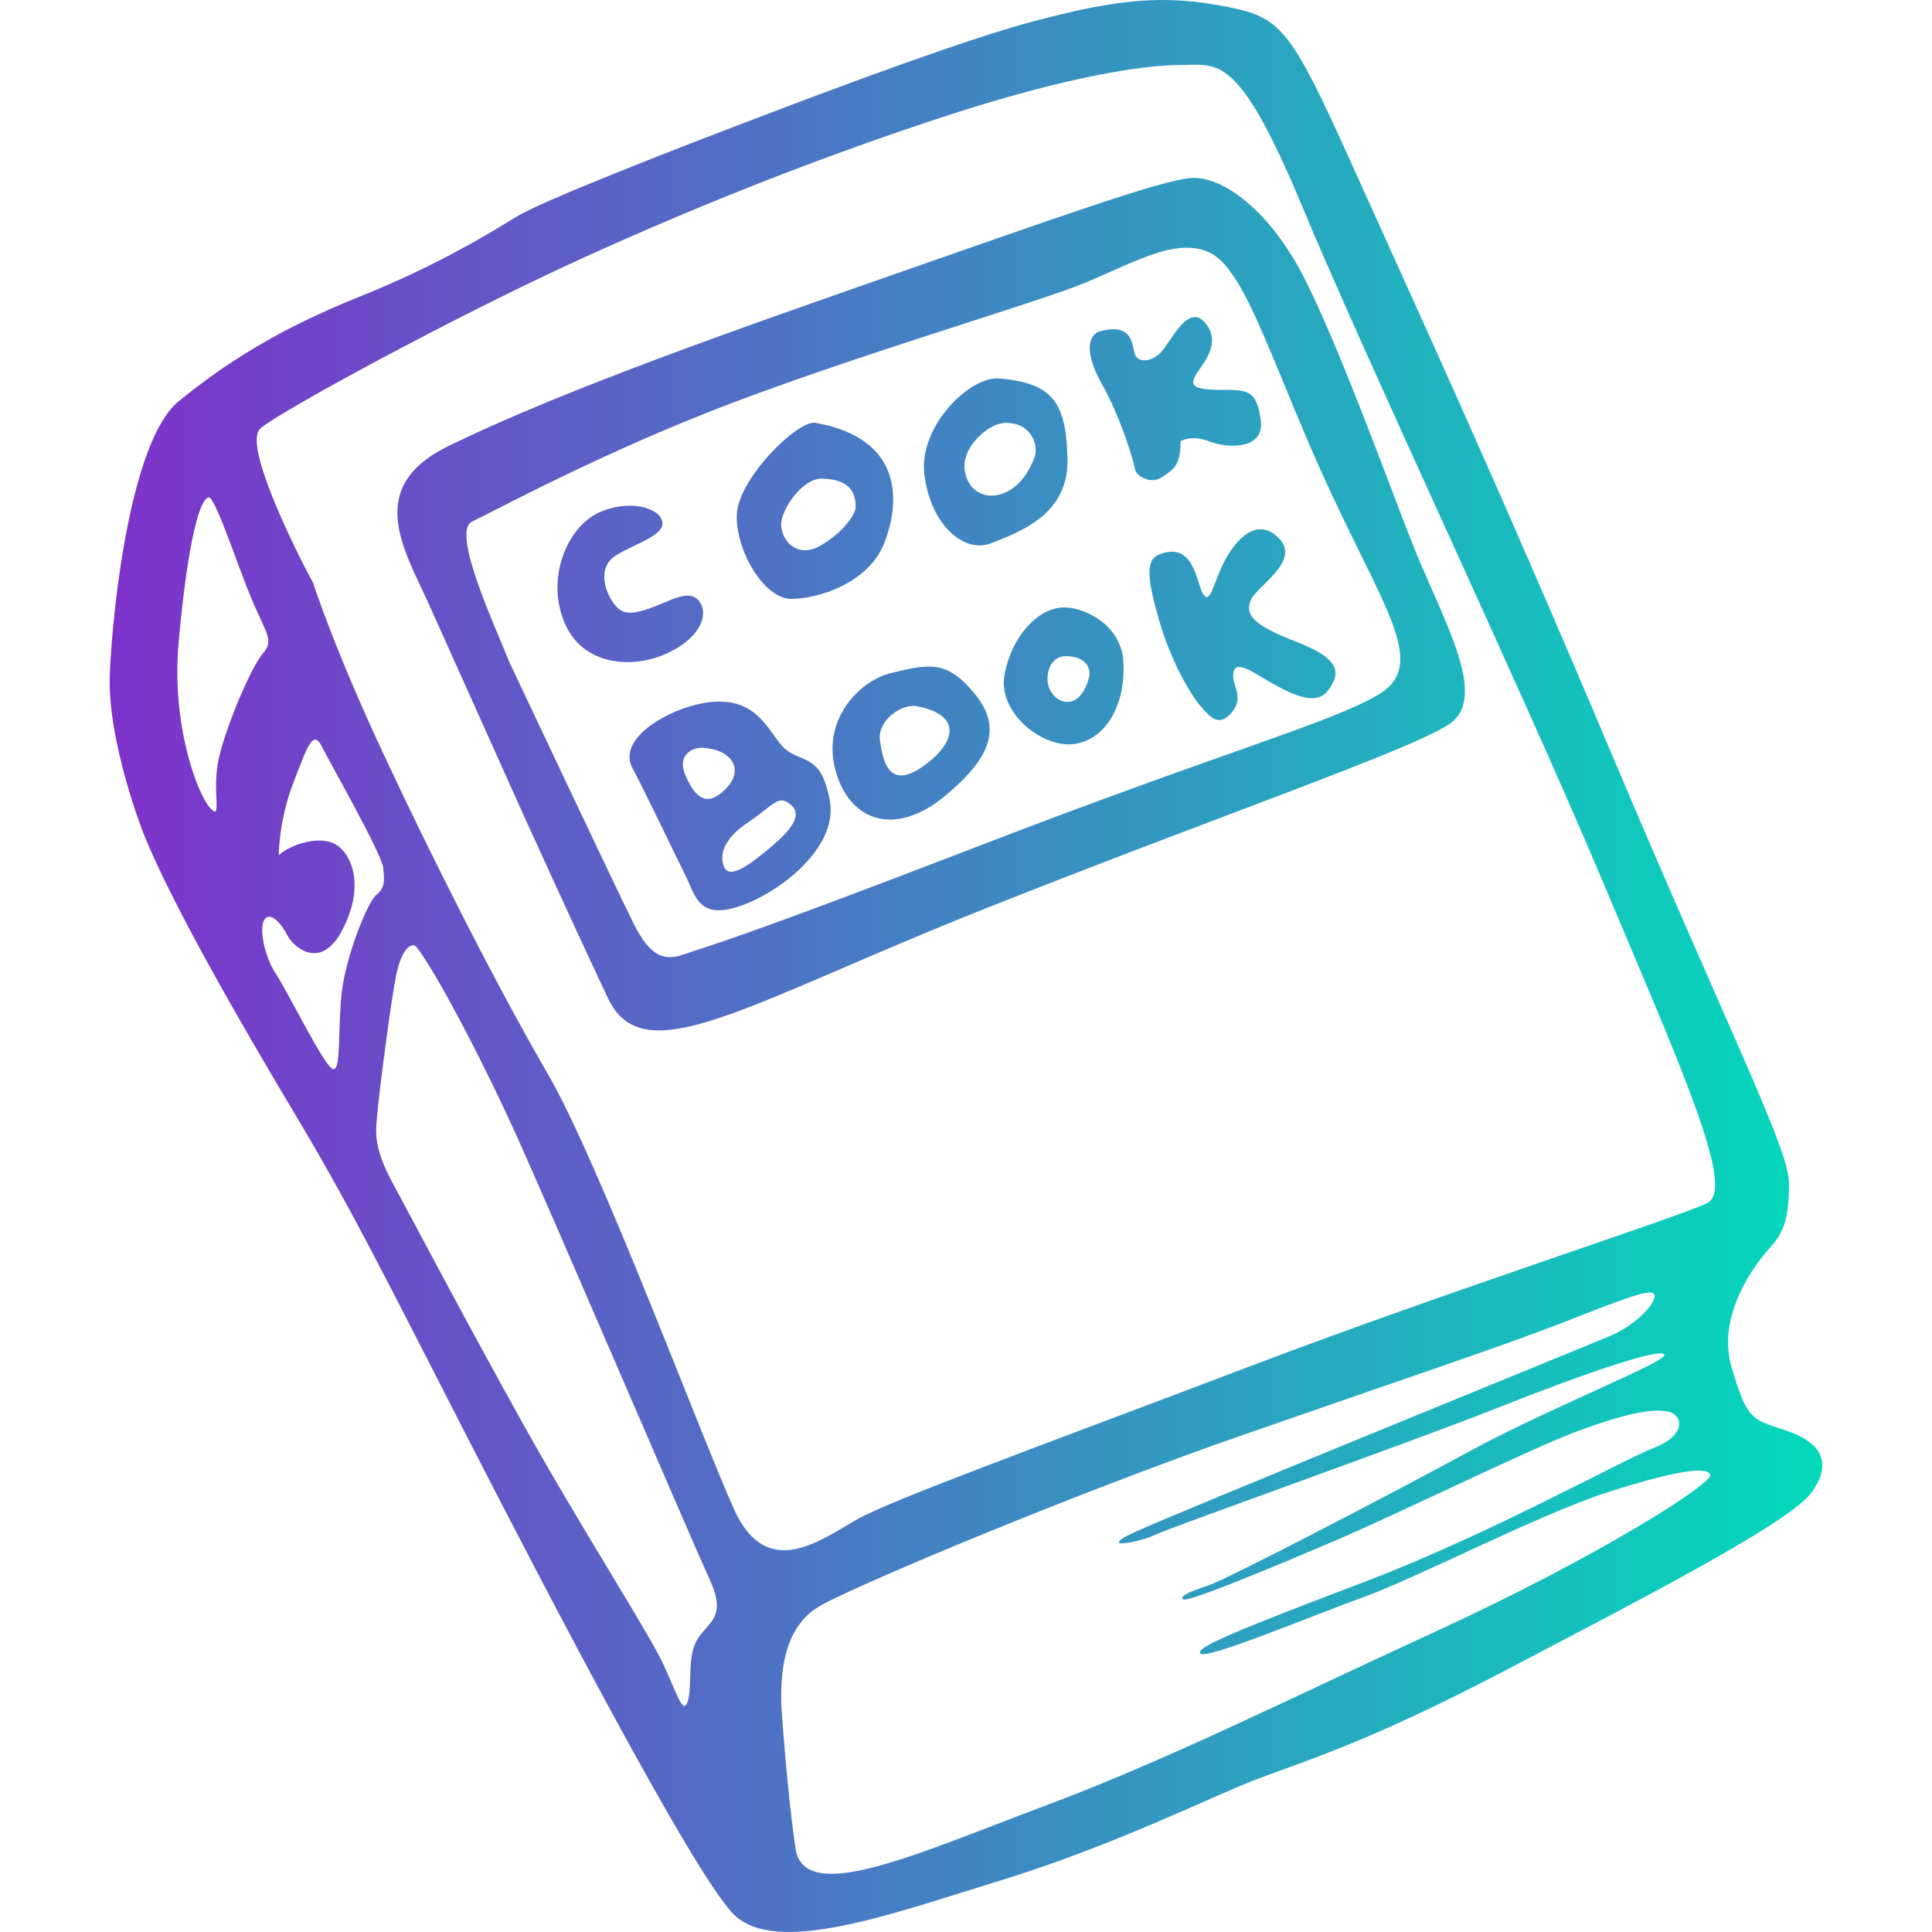 <?xml version="1.0" encoding="iso-8859-1"?>
<!-- Generator: Adobe Illustrator 16.0.0, SVG Export Plug-In . SVG Version: 6.00 Build 0)  -->
<!DOCTYPE svg PUBLIC "-//W3C//DTD SVG 1.1//EN" "http://www.w3.org/Graphics/SVG/1.1/DTD/svg11.dtd">
<svg version="1.1" id="Capa_1" xmlns="http://www.w3.org/2000/svg" xmlns:xlink="http://www.w3.org/1999/xlink" x="0px" y="0px"
	 width="48.341px" height="48.341px" viewBox="0 0 48.341 48.341" style="enable-background:new 0 0 48.341 48.341;"
	 xml:space="preserve">
<g>
	<path d="M44.689,35.794c-0.859-0.286-0.967-0.251-1.361-1.575c-0.394-1.326,0.609-2.615,0.967-3.009
		c0.358-0.396,0.467-0.753,0.467-1.612c0-0.858-1.54-3.867-4.441-10.744c-2.901-6.877-4.907-11.211-6.519-14.793
		c-1.611-3.581-1.791-3.652-3.367-3.939c-1.576-0.286-2.865-0.035-4.514,0.395c-1.648,0.43-4.728,1.576-6.984,2.436
		C16.68,3.812,13.564,5.03,12.92,5.424c-0.645,0.395-1.97,1.218-3.94,2.006c-1.97,0.788-3.331,1.647-4.513,2.614
		C3.285,11.012,2.82,15.13,2.748,16.85c-0.072,1.719,0.859,4.047,0.859,4.047c0.716,1.755,2.364,4.621,3.797,7.02
		c1.433,2.399,2.256,4.084,4.333,8.131c2.077,4.048,5.552,10.709,6.59,11.819c1.038,1.109,3.939,0.035,6.733-0.824
		c2.793-0.859,5.229-2.077,6.339-2.507c1.11-0.431,2.758-0.896,6.304-2.759c3.546-1.861,7.091-3.688,7.629-4.44
		C45.871,36.582,45.55,36.08,44.689,35.794z M5.256,20.214c-0.323-0.358-0.967-2.077-0.788-4.118
		c0.179-2.042,0.465-3.582,0.752-3.653c0.155-0.039,0.716,1.683,1.075,2.543c0.358,0.859,0.573,1.038,0.286,1.36
		c-0.286,0.322-0.931,1.827-1.11,2.65C5.292,19.82,5.578,20.572,5.256,20.214z M8.551,24.834c-0.107,0.932,0,2.078-0.251,1.898
		c-0.25-0.18-1.11-1.935-1.396-2.363c-0.286-0.429-0.43-1.146-0.287-1.361c0.143-0.215,0.43,0.107,0.573,0.394
		c0.143,0.287,0.824,0.896,1.361-0.107c0.537-1.003,0.322-1.79-0.072-2.112c-0.394-0.322-1.181-0.074-1.504,0.213
		c0,0,0-0.86,0.358-1.791c0.358-0.932,0.501-1.361,0.716-0.932c0.215,0.429,1.504,2.687,1.54,3.045
		c0.036,0.357,0.036,0.501-0.179,0.68C9.196,22.578,8.659,23.903,8.551,24.834z M17.469,40.986c-0.286,0.431-0.143,1.111-0.25,1.541
		c-0.108,0.43-0.251-0.071-0.609-0.859c-0.358-0.788-2.113-3.51-3.51-6.018s-2.794-5.157-3.295-6.088
		c-0.501-0.933-0.394-1.326-0.358-1.756c0.036-0.431,0.322-2.687,0.465-3.402c0.144-0.716,0.409-0.825,0.501-0.716
		c0.394,0.466,1.576,2.65,2.543,4.798c0.967,2.15,4.37,10.102,4.799,11.031C18.185,40.45,17.756,40.559,17.469,40.986z
		 M35.95,40.809c-4.047,1.862-6.732,3.224-9.885,4.405c-3.152,1.183-5.945,2.472-6.16,1.038c-0.215-1.432-0.358-3.617-0.358-3.617
		c0-0.572-0.036-1.898,1.002-2.471c1.039-0.573,6.447-2.83,10.458-4.227c4.011-1.397,6.59-2.258,8.059-2.83
		c1.468-0.572,2.256-0.896,2.328-0.717c0.072,0.18-0.43,0.752-1.11,1.039c-0.681,0.286-10.888,4.44-11.891,4.906
		c-1.002,0.466,0.144,0.251,0.502,0.071c0.357-0.179,6.339-2.292,8.596-3.188c2.256-0.895,4.083-1.504,4.154-1.324
		c0.072,0.18-2.865,1.324-4.907,2.436s-6.053,3.188-6.481,3.331c-0.431,0.144-0.788,0.287-0.646,0.358
		c0.144,0.07,2.364-0.859,3.797-1.47c1.434-0.608,4.871-2.292,6.018-2.722c1.146-0.43,1.934-0.609,2.327-0.502
		c0.395,0.107,0.395,0.609-0.357,0.896c-0.752,0.286-4.155,2.185-7.271,3.366c-3.115,1.183-4.262,1.647-4.083,1.79
		c0.18,0.145,2.83-0.967,4.119-1.432c1.29-0.467,4.405-2.078,6.089-2.615s2.472-0.645,2.542-0.43
		C42.863,37.119,39.997,38.946,35.95,40.809z M42.721,30.1c-0.717,0.357-6.447,2.186-11.533,4.119s-8.847,3.295-9.742,3.797
		c-0.896,0.502-2.256,1.575-3.08-0.252c-0.824-1.826-3.367-8.666-4.656-10.888c-1.289-2.221-2.937-5.479-4.154-8.095
		c-1.218-2.614-1.719-4.19-1.719-4.19c-0.501-0.931-1.755-3.474-1.325-3.868c0.43-0.394,4.907-2.829,8.059-4.262
		c3.152-1.433,6.196-2.615,9.169-3.582c2.973-0.967,4.871-1.253,5.802-1.253c0.932,0,1.433-0.323,3.044,3.546
		c1.612,3.867,5.408,11.891,7.45,16.726C42.075,26.732,43.437,29.741,42.721,30.1z M32.655,6.998
		c-0.859-1.719-2.077-2.614-2.865-2.543c-0.788,0.071-3.188,0.932-8.417,2.758c-5.229,1.826-7.987,2.901-10.136,3.939
		c-2.149,1.039-1.11,2.615-0.501,3.976c0.609,1.361,2.364,5.266,2.364,5.266s1.217,2.686,2.113,4.584
		c0.896,1.897,3.438,0.144,9.384-2.222c5.945-2.363,10.566-3.939,11.64-4.62c1.075-0.681-0.179-2.687-0.931-4.62
		C34.555,11.582,33.516,8.717,32.655,6.998z M34.482,17.385c-1.218,0.716-3.904,1.433-10.028,3.797
		c-6.125,2.363-6.805,2.507-7.307,2.686c-0.501,0.18-0.859,0.107-1.289-0.752c-0.43-0.859-3.116-6.555-3.116-6.555
		c-0.322-0.823-1.468-3.259-0.931-3.51c0.537-0.25,3.295-1.755,6.519-2.973c3.223-1.218,7.235-2.399,8.561-2.901
		c1.326-0.501,2.543-1.325,3.438-0.823c0.896,0.501,1.612,3.08,3.009,6.053C34.732,15.379,35.7,16.668,34.482,17.385z
		 M17.505,15.057c-0.251-0.358-0.752,0-1.29,0.179c-0.537,0.18-0.716,0.108-0.931-0.25c-0.148-0.248-0.322-0.788,0.107-1.075
		c0.43-0.286,1.253-0.501,1.182-0.859c-0.071-0.358-0.859-0.573-1.611-0.215c-0.752,0.358-1.29,1.576-0.86,2.687
		s1.647,1.218,2.507,0.859C17.469,16.023,17.756,15.415,17.505,15.057z M29.074,11.94c0.251-0.179,0.466-0.251,0.466-0.896
		c0,0,0.25-0.179,0.717,0c0.465,0.18,1.396,0.215,1.288-0.537c-0.106-0.752-0.321-0.752-1.003-0.752
		c-0.68,0-0.788-0.107-0.608-0.395c0.179-0.286,0.645-0.787,0.215-1.289c-0.43-0.501-0.859,0.502-1.11,0.752
		c-0.251,0.251-0.572,0.251-0.645,0.036c-0.071-0.215-0.036-0.788-0.859-0.573c-0.296,0.077-0.43,0.502,0.036,1.325
		c0.466,0.824,0.788,1.898,0.824,2.113C28.43,11.94,28.823,12.119,29.074,11.94z M19.797,14.985c0.681,0,1.934-0.395,2.328-1.397
		s0.501-2.614-1.719-3.008c-0.446-0.08-1.934,1.396-1.97,2.292S19.117,14.985,19.797,14.985z M20.549,11.977
		c0.86,0,0.86,0.537,0.86,0.716c0,0.18-0.322,0.646-0.896,0.968c-0.573,0.322-0.967-0.144-0.967-0.537
		C19.547,12.728,20.084,11.977,20.549,11.977z M26.71,11.475c-0.035-1.396-0.357-1.897-1.719-2.005
		c-0.718-0.057-2.006,1.182-1.862,2.399c0.143,1.218,0.967,2.006,1.683,1.719C25.528,13.302,26.745,12.872,26.71,11.475z
		 M25.887,11.439c-0.107,0.286-0.358,0.788-0.861,0.931c-0.501,0.144-0.895-0.215-0.895-0.716c0-0.502,0.603-1.074,1.039-1.074
		C25.814,10.58,25.994,11.152,25.887,11.439z M19.654,18.746c-0.43-0.358-0.681-1.505-2.256-1.11
		c-0.858,0.214-1.934,0.896-1.576,1.575c0.358,0.681,1.075,2.186,1.325,2.687c0.251,0.501,0.322,1.11,1.325,0.788
		s2.507-1.469,2.292-2.65C20.549,18.853,20.084,19.103,19.654,18.746z M17.147,19.391c-0.215-0.502,0.177-0.693,0.43-0.681
		c0.716,0.036,1.075,0.537,0.573,1.038C17.648,20.25,17.362,19.892,17.147,19.391z M19.26,21.217
		c-0.43,0.358-1.003,0.824-1.146,0.466c-0.144-0.358,0.078-0.757,0.608-1.11c0.645-0.43,0.752-0.717,1.075-0.43
		C20.12,20.429,19.69,20.859,19.26,21.217z M22.268,16.848c-0.746,0.187-1.719,1.146-1.361,2.436
		c0.358,1.289,1.504,1.647,2.722,0.645c1.217-1.003,1.433-1.755,0.752-2.579C23.701,16.525,23.271,16.597,22.268,16.848z
		 M23.093,19.176c-0.86,0.608-1.003-0.144-1.075-0.645c-0.072-0.502,0.542-0.936,0.931-0.86
		C24.059,17.887,23.952,18.566,23.093,19.176z M26.566,15.2c-0.607,0.043-1.253,0.716-1.432,1.683
		c-0.179,0.968,1.002,1.898,1.826,1.72c0.824-0.178,1.219-1.146,1.146-2.077C28.035,15.594,27.068,15.164,26.566,15.2z
		 M27.247,16.955c-0.07,0.286-0.25,0.608-0.537,0.608c-0.286,0-0.501-0.286-0.501-0.573c0-0.286,0.144-0.572,0.466-0.572
		C27.104,16.418,27.319,16.668,27.247,16.955z M32.44,16.06c-1.11-0.43-1.289-0.681-1.146-1.039c0.144-0.357,1.253-0.967,0.717-1.54
		c-0.537-0.572-1.074,0-1.361,0.537c-0.286,0.538-0.358,1.11-0.537,0.86c-0.179-0.251-0.215-1.361-1.11-1.003
		c-0.357,0.143-0.286,0.645,0,1.647c0.286,1.003,0.788,1.862,1.038,2.148c0.251,0.287,0.467,0.538,0.788,0.144
		c0.323-0.394-0.036-0.681,0.036-1.003s0.573,0.071,0.967,0.287c0.395,0.215,1.074,0.608,1.397,0.179
		C33.552,16.848,33.552,16.489,32.44,16.06z" fill="url(#rect_gradient)"/>
</g>
<g>
</g>
<g>
</g>
<g>
</g>
<g>
</g>
<g>
</g>
<g>
</g>
<g>
</g>
<g>
</g>
<g>
</g>
<g>
</g>
<g>
</g>
<g>
</g>
<g>
</g>
<g>
</g>
<g>
</g>
<defs>
      <linearGradient id="rect_gradient">
        <stop stop-color="#7F30CB" offset="0" />
        <stop stop-color="#01DCBA" offset="1" />
      </linearGradient>
  </defs>
</svg>
